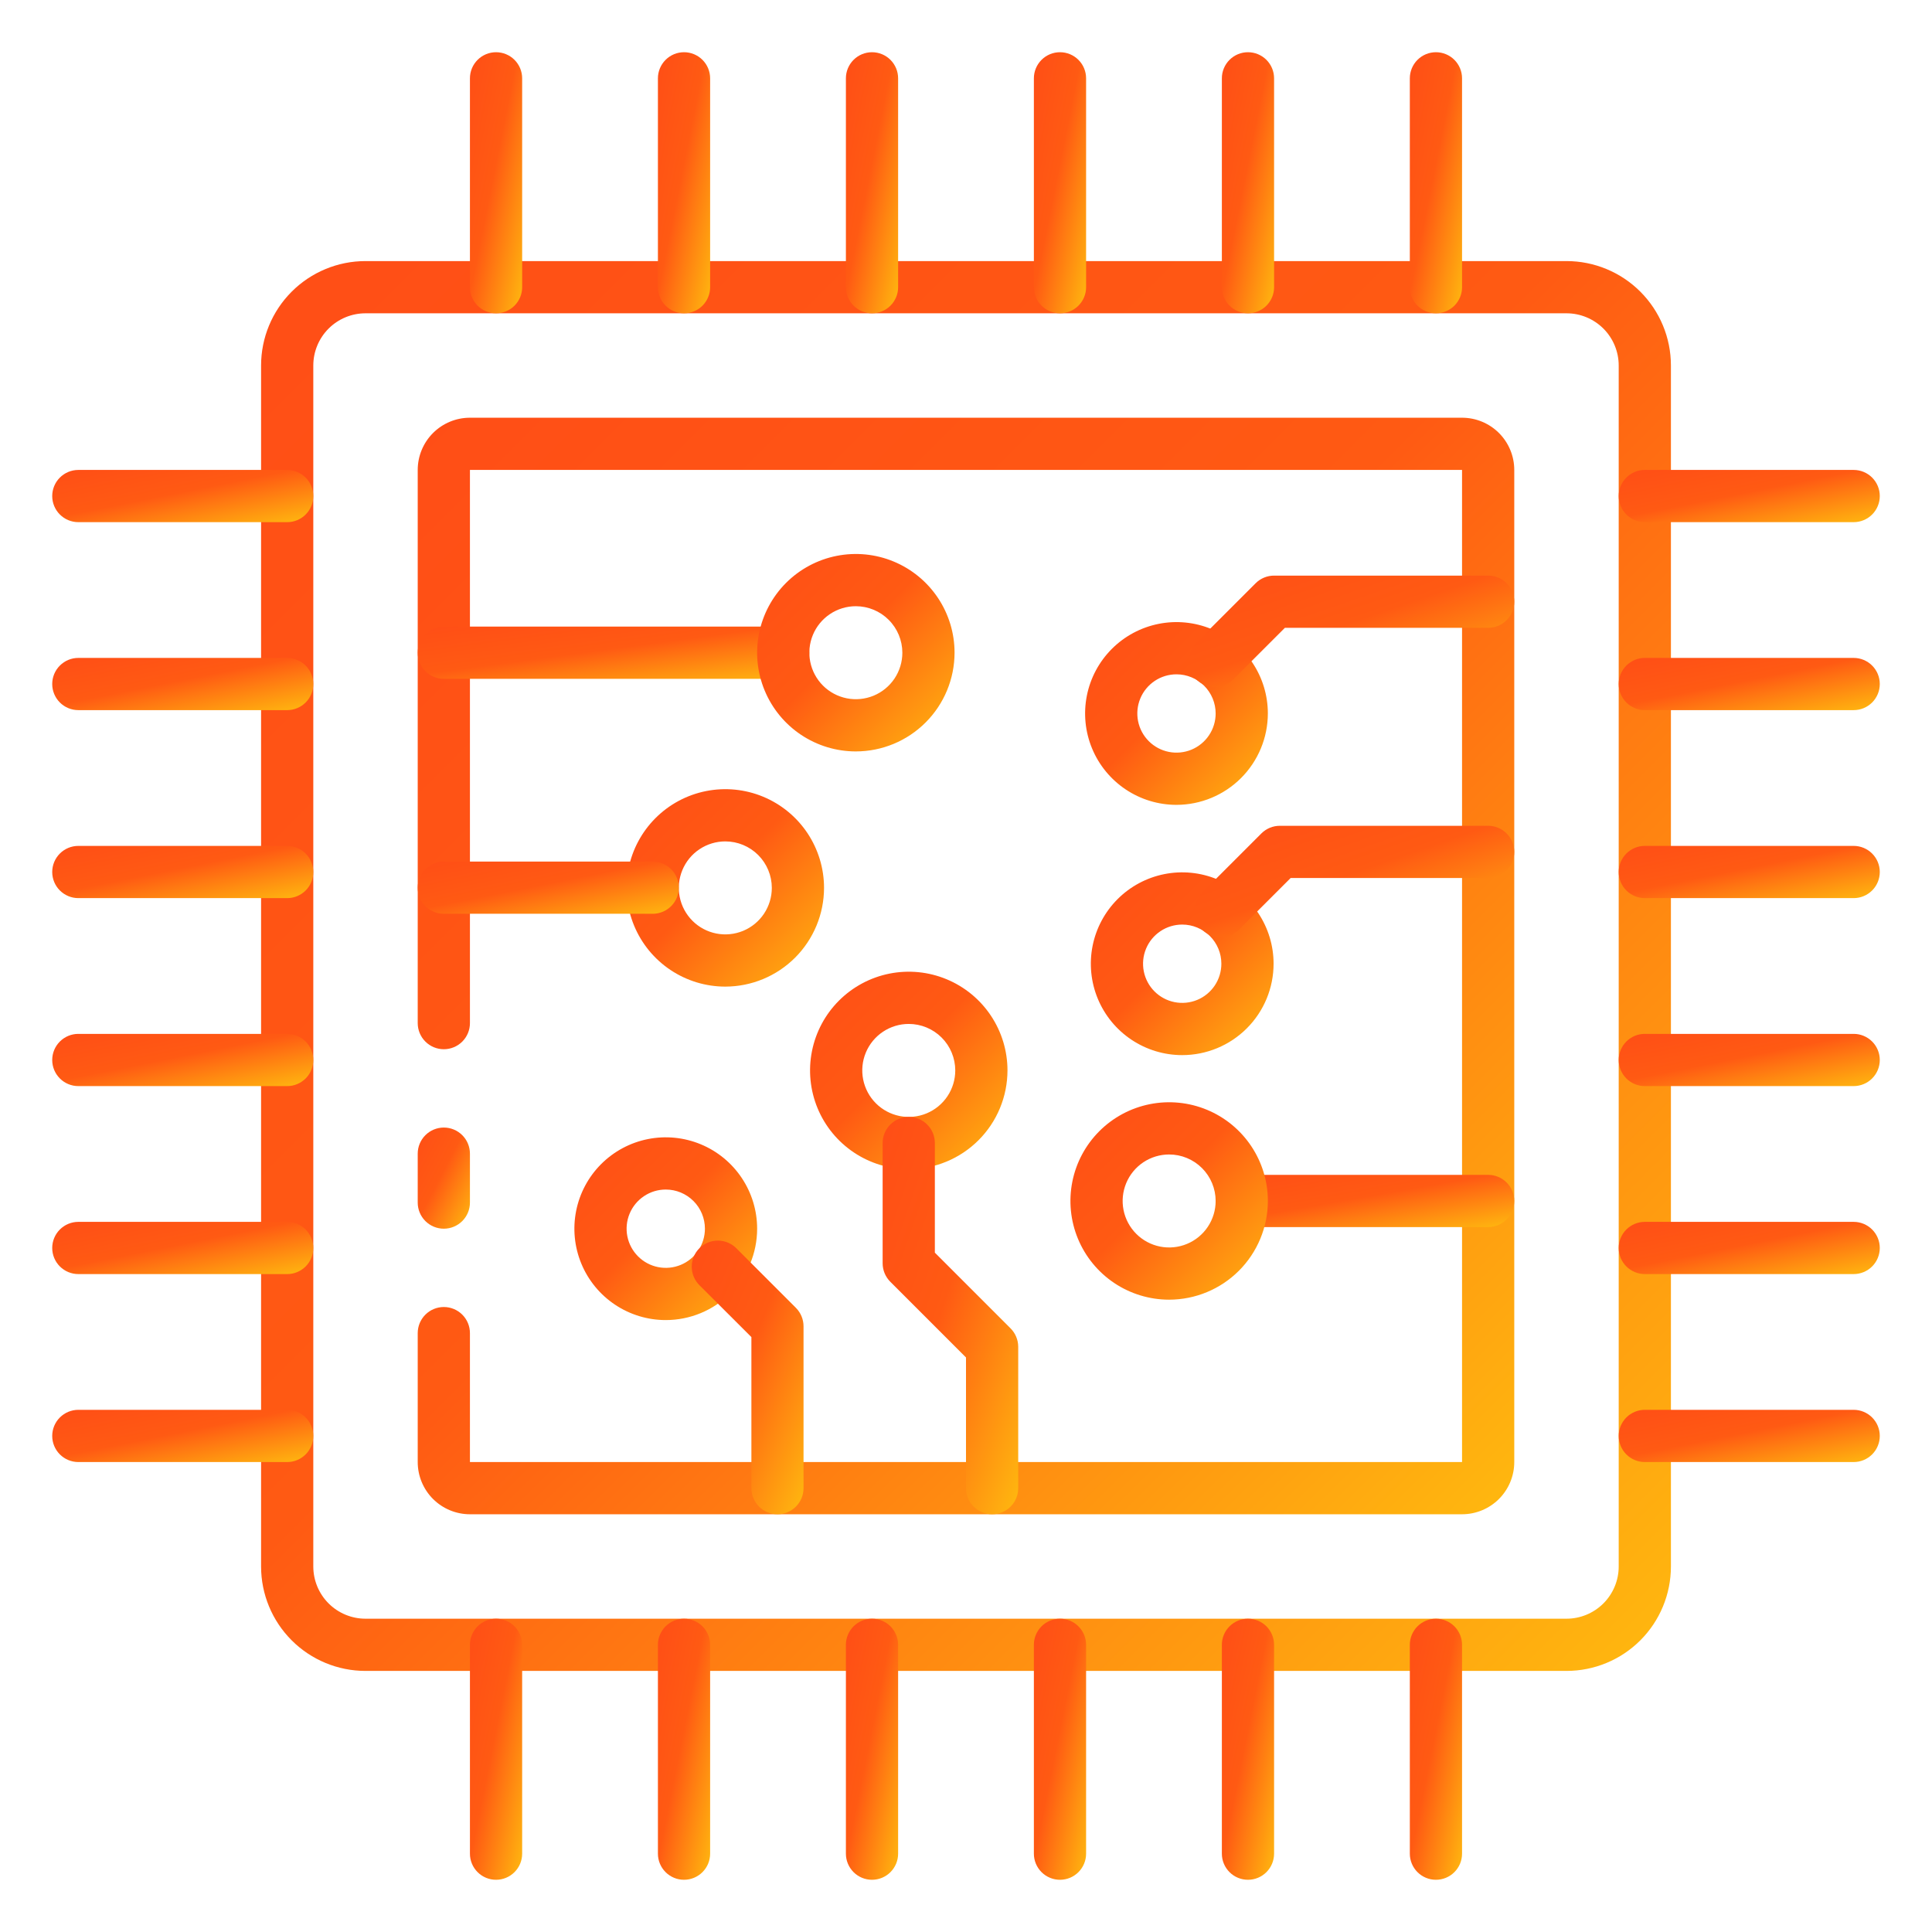 <svg width="142" height="142" viewBox="0 0 142 142" fill="none" xmlns="http://www.w3.org/2000/svg">
<path d="M115.135 122.811H26.865C24.829 122.811 22.877 122.002 21.438 120.563C19.998 119.123 19.189 117.171 19.189 115.135V26.865C19.189 24.829 19.998 22.877 21.438 21.438C22.877 19.998 24.829 19.189 26.865 19.189H115.135C117.171 19.189 119.123 19.998 120.563 21.438C122.002 22.877 122.811 24.829 122.811 26.865V115.135C122.811 117.171 122.002 119.123 120.563 120.563C119.123 122.002 117.171 122.811 115.135 122.811ZM26.865 23.027C25.847 23.027 24.871 23.432 24.151 24.151C23.432 24.871 23.027 25.847 23.027 26.865V115.135C23.027 116.153 23.432 117.129 24.151 117.849C24.871 118.569 25.847 118.973 26.865 118.973H115.135C116.153 118.973 117.129 118.569 117.849 117.849C118.569 117.129 118.973 116.153 118.973 115.135V26.865C118.973 25.847 118.569 24.871 117.849 24.151C117.129 23.432 116.153 23.027 115.135 23.027H26.865Z" fill="url(#paint0_linear)"/>
<path d="M32.621 90.308C32.112 90.308 31.624 90.106 31.264 89.746C30.904 89.386 30.702 88.898 30.702 88.389V84.793C30.702 84.284 30.904 83.796 31.264 83.436C31.624 83.076 32.112 82.874 32.621 82.874C33.13 82.874 33.618 83.076 33.978 83.436C34.338 83.796 34.54 84.284 34.54 84.793V88.389C34.54 88.898 34.338 89.386 33.978 89.746C33.618 90.106 33.13 90.308 32.621 90.308Z" fill="url(#paint1_linear)"/>
<path d="M107.459 111.297H34.54C33.522 111.297 32.546 110.892 31.826 110.173C31.107 109.453 30.702 108.477 30.702 107.459V97.983C30.702 97.474 30.904 96.986 31.264 96.626C31.624 96.266 32.112 96.064 32.621 96.064C33.13 96.064 33.618 96.266 33.978 96.626C34.338 96.986 34.54 97.474 34.54 97.983V107.459H107.459V34.54H34.54V75.198C34.54 75.707 34.338 76.195 33.978 76.555C33.618 76.915 33.13 77.117 32.621 77.117C32.112 77.117 31.624 76.915 31.264 76.555C30.904 76.195 30.702 75.707 30.702 75.198V34.54C30.702 33.522 31.107 32.546 31.826 31.826C32.546 31.107 33.522 30.702 34.54 30.702H107.459C108.477 30.702 109.453 31.107 110.173 31.826C110.892 32.546 111.297 33.522 111.297 34.54V107.459C111.297 108.477 110.892 109.453 110.173 110.173C109.453 110.892 108.477 111.297 107.459 111.297Z" fill="url(#paint2_linear)"/>
<path d="M105.54 23.027C105.031 23.027 104.543 22.825 104.183 22.465C103.823 22.105 103.621 21.617 103.621 21.108V5.757C103.621 5.248 103.823 4.76 104.183 4.4C104.543 4.04 105.031 3.838 105.54 3.838C106.049 3.838 106.537 4.04 106.897 4.4C107.257 4.76 107.459 5.248 107.459 5.757V21.108C107.459 21.617 107.257 22.105 106.897 22.465C106.537 22.825 106.049 23.027 105.54 23.027Z" fill="url(#paint3_linear)"/>
<path d="M91.725 23.027C91.216 23.027 90.728 22.825 90.368 22.465C90.008 22.105 89.806 21.617 89.806 21.108V5.757C89.806 5.248 90.008 4.76 90.368 4.4C90.728 4.04 91.216 3.838 91.725 3.838C92.234 3.838 92.722 4.04 93.082 4.4C93.441 4.76 93.644 5.248 93.644 5.757V21.108C93.644 21.617 93.441 22.105 93.082 22.465C92.722 22.825 92.234 23.027 91.725 23.027Z" fill="url(#paint4_linear)"/>
<path d="M77.908 23.027C77.399 23.027 76.911 22.825 76.551 22.465C76.191 22.105 75.989 21.617 75.989 21.108V5.757C75.989 5.248 76.191 4.76 76.551 4.4C76.911 4.04 77.399 3.838 77.908 3.838C78.417 3.838 78.905 4.04 79.265 4.4C79.625 4.76 79.827 5.248 79.827 5.757V21.108C79.827 21.617 79.625 22.105 79.265 22.465C78.905 22.825 78.417 23.027 77.908 23.027Z" fill="url(#paint5_linear)"/>
<path d="M64.092 23.027C63.583 23.027 63.095 22.825 62.735 22.465C62.375 22.105 62.173 21.617 62.173 21.108V5.757C62.173 5.248 62.375 4.76 62.735 4.4C63.095 4.04 63.583 3.838 64.092 3.838C64.601 3.838 65.089 4.04 65.449 4.4C65.808 4.76 66.011 5.248 66.011 5.757V21.108C66.011 21.617 65.808 22.105 65.449 22.465C65.089 22.825 64.601 23.027 64.092 23.027Z" fill="url(#paint6_linear)"/>
<path d="M50.275 23.027C49.766 23.027 49.278 22.825 48.919 22.465C48.559 22.105 48.356 21.617 48.356 21.108V5.757C48.356 5.248 48.559 4.76 48.919 4.4C49.278 4.04 49.766 3.838 50.275 3.838C50.784 3.838 51.272 4.04 51.632 4.4C51.992 4.76 52.194 5.248 52.194 5.757V21.108C52.194 21.617 51.992 22.105 51.632 22.465C51.272 22.825 50.784 23.027 50.275 23.027Z" fill="url(#paint7_linear)"/>
<path d="M36.459 23.027C35.95 23.027 35.462 22.825 35.102 22.465C34.742 22.105 34.54 21.617 34.54 21.108V5.757C34.54 5.248 34.742 4.76 35.102 4.4C35.462 4.04 35.95 3.838 36.459 3.838C36.968 3.838 37.456 4.04 37.816 4.4C38.176 4.76 38.378 5.248 38.378 5.757V21.108C38.378 21.617 38.176 22.105 37.816 22.465C37.456 22.825 36.968 23.027 36.459 23.027Z" fill="url(#paint8_linear)"/>
<path d="M105.54 138.162C105.031 138.162 104.543 137.96 104.183 137.6C103.823 137.24 103.621 136.752 103.621 136.243V120.892C103.621 120.383 103.823 119.895 104.183 119.535C104.543 119.175 105.031 118.973 105.54 118.973C106.049 118.973 106.537 119.175 106.897 119.535C107.257 119.895 107.459 120.383 107.459 120.892V136.243C107.459 136.752 107.257 137.24 106.897 137.6C106.537 137.96 106.049 138.162 105.54 138.162Z" fill="url(#paint9_linear)"/>
<path d="M91.725 138.162C91.216 138.162 90.728 137.96 90.368 137.6C90.008 137.24 89.806 136.752 89.806 136.243V120.892C89.806 120.383 90.008 119.895 90.368 119.535C90.728 119.175 91.216 118.973 91.725 118.973C92.234 118.973 92.722 119.175 93.082 119.535C93.441 119.895 93.644 120.383 93.644 120.892V136.243C93.644 136.752 93.441 137.24 93.082 137.6C92.722 137.96 92.234 138.162 91.725 138.162Z" fill="url(#paint10_linear)"/>
<path d="M77.908 138.162C77.399 138.162 76.911 137.96 76.551 137.6C76.191 137.24 75.989 136.752 75.989 136.243V120.892C75.989 120.383 76.191 119.895 76.551 119.535C76.911 119.175 77.399 118.973 77.908 118.973C78.417 118.973 78.905 119.175 79.265 119.535C79.625 119.895 79.827 120.383 79.827 120.892V136.243C79.827 136.752 79.625 137.24 79.265 137.6C78.905 137.96 78.417 138.162 77.908 138.162Z" fill="url(#paint11_linear)"/>
<path d="M64.092 138.162C63.583 138.162 63.095 137.96 62.735 137.6C62.375 137.24 62.173 136.752 62.173 136.243V120.892C62.173 120.383 62.375 119.895 62.735 119.535C63.095 119.175 63.583 118.973 64.092 118.973C64.601 118.973 65.089 119.175 65.449 119.535C65.808 119.895 66.011 120.383 66.011 120.892V136.243C66.011 136.752 65.808 137.24 65.449 137.6C65.089 137.96 64.601 138.162 64.092 138.162Z" fill="url(#paint12_linear)"/>
<path d="M50.275 138.162C49.766 138.162 49.278 137.96 48.919 137.6C48.559 137.24 48.356 136.752 48.356 136.243V120.892C48.356 120.383 48.559 119.895 48.919 119.535C49.278 119.175 49.766 118.973 50.275 118.973C50.784 118.973 51.272 119.175 51.632 119.535C51.992 119.895 52.194 120.383 52.194 120.892V136.243C52.194 136.752 51.992 137.24 51.632 137.6C51.272 137.96 50.784 138.162 50.275 138.162Z" fill="url(#paint13_linear)"/>
<path d="M36.459 138.162C35.95 138.162 35.462 137.96 35.102 137.6C34.742 137.24 34.54 136.752 34.54 136.243V120.892C34.54 120.383 34.742 119.895 35.102 119.535C35.462 119.175 35.95 118.973 36.459 118.973C36.968 118.973 37.456 119.175 37.816 119.535C38.176 119.895 38.378 120.383 38.378 120.892V136.243C38.378 136.752 38.176 137.24 37.816 137.6C37.456 137.96 36.968 138.162 36.459 138.162Z" fill="url(#paint14_linear)"/>
<path d="M136.243 107.459H120.892C120.383 107.459 119.895 107.257 119.535 106.897C119.175 106.537 118.973 106.049 118.973 105.54C118.973 105.031 119.175 104.543 119.535 104.183C119.895 103.823 120.383 103.621 120.892 103.621H136.243C136.752 103.621 137.24 103.823 137.6 104.183C137.96 104.543 138.162 105.031 138.162 105.54C138.162 106.049 137.96 106.537 137.6 106.897C137.24 107.257 136.752 107.459 136.243 107.459Z" fill="url(#paint15_linear)"/>
<path d="M136.243 93.644H120.892C120.383 93.644 119.895 93.441 119.535 93.082C119.175 92.722 118.973 92.234 118.973 91.725C118.973 91.216 119.175 90.728 119.535 90.368C119.895 90.008 120.383 89.806 120.892 89.806H136.243C136.752 89.806 137.24 90.008 137.6 90.368C137.96 90.728 138.162 91.216 138.162 91.725C138.162 92.234 137.96 92.722 137.6 93.082C137.24 93.441 136.752 93.644 136.243 93.644Z" fill="url(#paint16_linear)"/>
<path d="M136.243 79.827H120.892C120.383 79.827 119.895 79.625 119.535 79.265C119.175 78.905 118.973 78.417 118.973 77.908C118.973 77.399 119.175 76.911 119.535 76.551C119.895 76.191 120.383 75.989 120.892 75.989H136.243C136.752 75.989 137.24 76.191 137.6 76.551C137.96 76.911 138.162 77.399 138.162 77.908C138.162 78.417 137.96 78.905 137.6 79.265C137.24 79.625 136.752 79.827 136.243 79.827Z" fill="url(#paint17_linear)"/>
<path d="M136.243 66.011H120.892C120.383 66.011 119.895 65.808 119.535 65.449C119.175 65.089 118.973 64.601 118.973 64.092C118.973 63.583 119.175 63.095 119.535 62.735C119.895 62.375 120.383 62.173 120.892 62.173H136.243C136.752 62.173 137.24 62.375 137.6 62.735C137.96 63.095 138.162 63.583 138.162 64.092C138.162 64.601 137.96 65.089 137.6 65.449C137.24 65.808 136.752 66.011 136.243 66.011Z" fill="url(#paint18_linear)"/>
<path d="M136.243 52.194H120.892C120.383 52.194 119.895 51.992 119.535 51.632C119.175 51.272 118.973 50.784 118.973 50.275C118.973 49.766 119.175 49.278 119.535 48.919C119.895 48.559 120.383 48.356 120.892 48.356H136.243C136.752 48.356 137.24 48.559 137.6 48.919C137.96 49.278 138.162 49.766 138.162 50.275C138.162 50.784 137.96 51.272 137.6 51.632C137.24 51.992 136.752 52.194 136.243 52.194Z" fill="url(#paint19_linear)"/>
<path d="M136.243 38.378H120.892C120.383 38.378 119.895 38.176 119.535 37.816C119.175 37.456 118.973 36.968 118.973 36.459C118.973 35.95 119.175 35.462 119.535 35.102C119.895 34.742 120.383 34.54 120.892 34.54H136.243C136.752 34.54 137.24 34.742 137.6 35.102C137.96 35.462 138.162 35.95 138.162 36.459C138.162 36.968 137.96 37.456 137.6 37.816C137.24 38.176 136.752 38.378 136.243 38.378Z" fill="url(#paint20_linear)"/>
<path d="M21.108 107.459H5.757C5.248 107.459 4.76 107.257 4.4 106.897C4.04 106.537 3.838 106.049 3.838 105.54C3.838 105.031 4.04 104.543 4.4 104.183C4.76 103.823 5.248 103.621 5.757 103.621H21.108C21.617 103.621 22.105 103.823 22.465 104.183C22.825 104.543 23.027 105.031 23.027 105.54C23.027 106.049 22.825 106.537 22.465 106.897C22.105 107.257 21.617 107.459 21.108 107.459Z" fill="url(#paint21_linear)"/>
<path d="M21.108 93.644H5.757C5.248 93.644 4.76 93.441 4.4 93.082C4.04 92.722 3.838 92.234 3.838 91.725C3.838 91.216 4.04 90.728 4.4 90.368C4.76 90.008 5.248 89.806 5.757 89.806H21.108C21.617 89.806 22.105 90.008 22.465 90.368C22.825 90.728 23.027 91.216 23.027 91.725C23.027 92.234 22.825 92.722 22.465 93.082C22.105 93.441 21.617 93.644 21.108 93.644Z" fill="url(#paint22_linear)"/>
<path d="M21.108 79.827H5.757C5.248 79.827 4.76 79.625 4.4 79.265C4.04 78.905 3.838 78.417 3.838 77.908C3.838 77.399 4.04 76.911 4.4 76.551C4.76 76.191 5.248 75.989 5.757 75.989H21.108C21.617 75.989 22.105 76.191 22.465 76.551C22.825 76.911 23.027 77.399 23.027 77.908C23.027 78.417 22.825 78.905 22.465 79.265C22.105 79.625 21.617 79.827 21.108 79.827Z" fill="url(#paint23_linear)"/>
<path d="M21.108 66.011H5.757C5.248 66.011 4.76 65.808 4.4 65.449C4.04 65.089 3.838 64.601 3.838 64.092C3.838 63.583 4.04 63.095 4.4 62.735C4.76 62.375 5.248 62.173 5.757 62.173H21.108C21.617 62.173 22.105 62.375 22.465 62.735C22.825 63.095 23.027 63.583 23.027 64.092C23.027 64.601 22.825 65.089 22.465 65.449C22.105 65.808 21.617 66.011 21.108 66.011Z" fill="url(#paint24_linear)"/>
<path d="M21.108 52.194H5.757C5.248 52.194 4.76 51.992 4.4 51.632C4.04 51.272 3.838 50.784 3.838 50.275C3.838 49.766 4.04 49.278 4.4 48.919C4.76 48.559 5.248 48.356 5.757 48.356H21.108C21.617 48.356 22.105 48.559 22.465 48.919C22.825 49.278 23.027 49.766 23.027 50.275C23.027 50.784 22.825 51.272 22.465 51.632C22.105 51.992 21.617 52.194 21.108 52.194Z" fill="url(#paint25_linear)"/>
<path d="M21.108 38.378H5.757C5.248 38.378 4.76 38.176 4.4 37.816C4.04 37.456 3.838 36.968 3.838 36.459C3.838 35.95 4.04 35.462 4.4 35.102C4.76 34.742 5.248 34.54 5.757 34.54H21.108C21.617 34.54 22.105 34.742 22.465 35.102C22.825 35.462 23.027 35.95 23.027 36.459C23.027 36.968 22.825 37.456 22.465 37.816C22.105 38.176 21.617 38.378 21.108 38.378Z" fill="url(#paint26_linear)"/>
<path d="M57.567 49.892H32.621C32.112 49.892 31.624 49.69 31.264 49.331C30.904 48.971 30.702 48.483 30.702 47.974C30.702 47.465 30.904 46.977 31.264 46.617C31.624 46.257 32.112 46.055 32.621 46.055H57.567C58.076 46.055 58.564 46.257 58.924 46.617C59.284 46.977 59.486 47.465 59.486 47.974C59.486 48.483 59.284 48.971 58.924 49.331C58.564 49.69 58.076 49.892 57.567 49.892Z" fill="url(#paint27_linear)"/>
<path d="M62.904 55.229C61.469 55.229 60.066 54.803 58.873 54.006C57.68 53.209 56.75 52.075 56.201 50.75C55.652 49.424 55.508 47.965 55.788 46.558C56.068 45.15 56.759 43.858 57.773 42.843C58.788 41.828 60.081 41.137 61.488 40.857C62.896 40.577 64.355 40.721 65.68 41.27C67.006 41.819 68.139 42.749 68.936 43.942C69.734 45.136 70.159 46.538 70.159 47.973C70.157 49.897 69.392 51.741 68.032 53.101C66.672 54.462 64.828 55.227 62.904 55.229ZM62.904 44.556C62.228 44.556 61.567 44.756 61.005 45.132C60.443 45.507 60.005 46.041 59.746 46.665C59.488 47.29 59.42 47.977 59.552 48.64C59.684 49.303 60.009 49.912 60.487 50.39C60.965 50.868 61.574 51.193 62.237 51.325C62.9 51.457 63.587 51.389 64.212 51.131C64.836 50.872 65.37 50.434 65.746 49.872C66.121 49.31 66.322 48.649 66.322 47.973C66.32 47.067 65.96 46.198 65.319 45.558C64.679 44.917 63.81 44.557 62.904 44.556Z" fill="url(#paint28_linear)"/>
<path d="M109.378 90.189H91.264C90.755 90.189 90.267 89.987 89.907 89.627C89.547 89.267 89.345 88.779 89.345 88.27C89.345 87.762 89.547 87.273 89.907 86.914C90.267 86.554 90.755 86.352 91.264 86.352H109.378C109.887 86.352 110.375 86.554 110.735 86.914C111.095 87.273 111.297 87.762 111.297 88.27C111.297 88.779 111.095 89.267 110.735 89.627C110.375 89.987 109.887 90.189 109.378 90.189Z" fill="url(#paint29_linear)"/>
<path d="M85.931 95.525C84.496 95.525 83.094 95.1 81.9 94.303C80.707 93.505 79.777 92.372 79.228 91.047C78.679 89.721 78.535 88.262 78.815 86.855C79.095 85.447 79.786 84.154 80.801 83.14C81.816 82.125 83.108 81.434 84.516 81.154C85.923 80.874 87.382 81.018 88.708 81.567C90.034 82.116 91.167 83.046 91.964 84.239C92.761 85.432 93.187 86.835 93.187 88.27C93.185 90.194 92.419 92.038 91.059 93.398C89.699 94.758 87.855 95.523 85.931 95.525ZM85.931 84.853C85.255 84.853 84.594 85.053 84.032 85.428C83.471 85.804 83.032 86.338 82.774 86.962C82.515 87.587 82.447 88.274 82.579 88.937C82.711 89.6 83.037 90.209 83.515 90.687C83.993 91.165 84.602 91.49 85.264 91.622C85.927 91.754 86.615 91.686 87.239 91.427C87.864 91.169 88.397 90.731 88.773 90.169C89.148 89.607 89.349 88.946 89.349 88.27C89.348 87.364 88.987 86.495 88.347 85.855C87.706 85.214 86.837 84.853 85.931 84.853Z" fill="url(#paint30_linear)"/>
<path d="M53.31 72.515C51.875 72.515 50.472 72.089 49.279 71.292C48.086 70.495 47.156 69.362 46.607 68.036C46.058 66.71 45.914 65.251 46.194 63.844C46.474 62.437 47.165 61.144 48.18 60.129C49.194 59.114 50.487 58.423 51.895 58.143C53.302 57.863 54.761 58.007 56.087 58.556C57.412 59.105 58.546 60.035 59.343 61.228C60.14 62.422 60.566 63.824 60.566 65.259C60.563 67.183 59.798 69.027 58.438 70.388C57.078 71.748 55.234 72.513 53.31 72.515ZM53.31 61.842C52.634 61.842 51.973 62.042 51.411 62.418C50.849 62.793 50.411 63.327 50.153 63.952C49.894 64.576 49.826 65.263 49.958 65.926C50.09 66.589 50.416 67.198 50.894 67.676C51.371 68.154 51.98 68.479 52.643 68.611C53.306 68.743 53.993 68.675 54.618 68.417C55.242 68.158 55.776 67.72 56.152 67.158C56.527 66.596 56.728 65.935 56.728 65.259C56.727 64.353 56.367 63.484 55.726 62.843C55.085 62.203 54.216 61.842 53.31 61.842Z" fill="url(#paint31_linear)"/>
<path d="M47.972 67.162H32.621C32.112 67.162 31.624 66.96 31.264 66.6C30.904 66.24 30.702 65.752 30.702 65.243C30.702 64.734 30.904 64.246 31.264 63.886C31.624 63.526 32.112 63.324 32.621 63.324H47.972C48.481 63.324 48.969 63.526 49.329 63.886C49.689 64.246 49.891 64.734 49.891 65.243C49.891 65.752 49.689 66.24 49.329 66.6C48.969 66.96 48.481 67.162 47.972 67.162Z" fill="url(#paint32_linear)"/>
<path d="M48.933 97.024C47.605 97.024 46.306 96.63 45.202 95.892C44.097 95.154 43.236 94.105 42.728 92.878C42.22 91.651 42.087 90.301 42.346 88.998C42.605 87.695 43.245 86.498 44.184 85.559C45.123 84.62 46.32 83.98 47.623 83.721C48.926 83.462 50.276 83.595 51.503 84.103C52.73 84.611 53.779 85.472 54.517 86.577C55.255 87.681 55.649 88.98 55.649 90.308C55.649 92.089 54.942 93.797 53.682 95.057C52.423 96.317 50.714 97.024 48.933 97.024ZM48.933 87.43C48.364 87.43 47.807 87.598 47.334 87.915C46.861 88.231 46.492 88.68 46.274 89.207C46.056 89.733 45.999 90.311 46.11 90.87C46.221 91.428 46.495 91.941 46.898 92.343C47.3 92.746 47.813 93.02 48.371 93.131C48.93 93.242 49.509 93.185 50.035 92.967C50.56 92.749 51.01 92.38 51.326 91.907C51.643 91.434 51.811 90.877 51.811 90.308C51.811 89.545 51.508 88.812 50.968 88.273C50.428 87.733 49.696 87.43 48.933 87.43Z" fill="url(#paint33_linear)"/>
<path d="M57.146 111.297C56.637 111.297 56.149 111.095 55.789 110.735C55.429 110.375 55.227 109.887 55.227 109.378V98.275L51.428 94.482C51.244 94.305 51.098 94.093 50.998 93.859C50.897 93.625 50.844 93.373 50.842 93.118C50.84 92.863 50.888 92.611 50.985 92.375C51.081 92.139 51.224 91.925 51.404 91.745C51.584 91.564 51.798 91.422 52.034 91.326C52.27 91.229 52.523 91.18 52.777 91.183C53.032 91.185 53.284 91.238 53.518 91.338C53.752 91.439 53.964 91.585 54.141 91.768L58.497 96.124C58.857 96.484 59.059 96.972 59.059 97.481V109.378C59.059 109.886 58.858 110.374 58.499 110.733C58.141 111.093 57.654 111.296 57.146 111.297Z" fill="url(#paint34_linear)"/>
<path d="M86.47 59.156C85.142 59.156 83.843 58.762 82.739 58.024C81.634 57.286 80.773 56.237 80.265 55.01C79.757 53.783 79.624 52.432 79.883 51.13C80.142 49.827 80.782 48.63 81.721 47.691C82.66 46.752 83.857 46.112 85.16 45.853C86.463 45.593 87.813 45.727 89.04 46.235C90.267 46.743 91.317 47.604 92.054 48.709C92.792 49.813 93.186 51.111 93.186 52.44C93.184 54.22 92.475 55.927 91.216 57.186C89.957 58.445 88.251 59.154 86.47 59.156ZM86.47 49.562C85.901 49.562 85.344 49.73 84.871 50.047C84.398 50.363 84.029 50.812 83.811 51.338C83.593 51.864 83.536 52.443 83.647 53.001C83.758 53.56 84.032 54.073 84.435 54.475C84.837 54.878 85.35 55.152 85.909 55.263C86.467 55.374 87.046 55.317 87.572 55.099C88.098 54.881 88.547 54.512 88.863 54.039C89.18 53.566 89.349 53.009 89.349 52.44C89.349 51.676 89.045 50.944 88.505 50.404C87.966 49.865 87.234 49.562 86.47 49.562Z" fill="url(#paint35_linear)"/>
<path d="M89.288 50.5C88.908 50.5 88.537 50.388 88.222 50.177C87.906 49.966 87.66 49.666 87.515 49.316C87.37 48.965 87.332 48.579 87.406 48.207C87.48 47.835 87.663 47.493 87.931 47.225L92.287 42.869C92.647 42.509 93.135 42.307 93.644 42.307H109.379C109.888 42.307 110.376 42.509 110.736 42.869C111.095 43.228 111.298 43.717 111.298 44.226C111.298 44.734 111.095 45.223 110.736 45.582C110.376 45.942 109.888 46.145 109.379 46.145H94.438L90.644 49.938C90.467 50.117 90.255 50.259 90.022 50.355C89.79 50.452 89.54 50.501 89.288 50.5Z" fill="url(#paint36_linear)"/>
<path d="M86.891 77.55C85.563 77.55 84.264 77.156 83.16 76.418C82.055 75.68 81.194 74.631 80.686 73.404C80.178 72.176 80.045 70.826 80.304 69.523C80.563 68.22 81.203 67.024 82.142 66.084C83.081 65.145 84.278 64.505 85.581 64.246C86.884 63.987 88.234 64.12 89.461 64.628C90.688 65.137 91.737 65.998 92.475 67.102C93.213 68.207 93.607 69.505 93.607 70.833C93.607 72.615 92.9 74.323 91.64 75.582C90.381 76.842 88.672 77.55 86.891 77.55ZM86.891 67.955C86.322 67.955 85.765 68.124 85.292 68.44C84.819 68.756 84.45 69.206 84.232 69.732C84.014 70.258 83.957 70.837 84.068 71.395C84.179 71.953 84.453 72.466 84.856 72.869C85.258 73.271 85.771 73.545 86.329 73.656C86.888 73.767 87.467 73.71 87.993 73.493C88.519 73.275 88.968 72.906 89.284 72.433C89.601 71.959 89.769 71.403 89.769 70.833C89.769 70.07 89.466 69.338 88.926 68.798C88.386 68.258 87.654 67.955 86.891 67.955Z" fill="url(#paint37_linear)"/>
<path d="M89.71 68.889C89.33 68.889 88.959 68.776 88.644 68.566C88.328 68.355 88.082 68.055 87.937 67.704C87.792 67.354 87.754 66.968 87.828 66.596C87.902 66.224 88.085 65.882 88.353 65.614L92.709 61.258C93.069 60.898 93.557 60.695 94.066 60.695H109.378C109.887 60.695 110.375 60.898 110.735 61.257C111.095 61.617 111.297 62.105 111.297 62.614C111.297 63.123 111.095 63.611 110.735 63.971C110.375 64.331 109.887 64.533 109.378 64.533H94.86L91.066 68.327C90.706 68.687 90.218 68.889 89.71 68.889Z" fill="url(#paint38_linear)"/>
<path d="M66.793 85.931C65.359 85.931 63.956 85.505 62.763 84.708C61.569 83.911 60.639 82.778 60.09 81.452C59.541 80.126 59.398 78.667 59.678 77.26C59.958 75.853 60.648 74.56 61.663 73.545C62.678 72.53 63.971 71.839 65.378 71.559C66.785 71.279 68.244 71.423 69.57 71.972C70.896 72.521 72.029 73.451 72.826 74.644C73.623 75.838 74.049 77.24 74.049 78.675C74.047 80.599 73.282 82.443 71.922 83.803C70.561 85.164 68.717 85.929 66.793 85.931ZM66.793 75.258C66.118 75.258 65.457 75.458 64.895 75.834C64.333 76.209 63.895 76.743 63.636 77.368C63.377 77.992 63.31 78.679 63.442 79.342C63.574 80.005 63.899 80.614 64.377 81.092C64.855 81.57 65.464 81.895 66.127 82.027C66.79 82.159 67.477 82.091 68.101 81.833C68.726 81.574 69.26 81.136 69.635 80.574C70.011 80.012 70.211 79.351 70.211 78.675C70.21 77.769 69.85 76.901 69.209 76.26C68.568 75.619 67.7 75.259 66.793 75.258Z" fill="url(#paint39_linear)"/>
<path d="M72.919 111.297C72.41 111.297 71.922 111.095 71.562 110.735C71.202 110.375 71 109.887 71 109.378V99.772L65.435 94.207C65.075 93.847 64.873 93.359 64.873 92.85V84.01C64.873 83.501 65.075 83.013 65.435 82.653C65.795 82.293 66.283 82.091 66.792 82.091C67.301 82.091 67.789 82.293 68.149 82.653C68.509 83.013 68.711 83.501 68.711 84.01V92.069L74.276 97.634C74.632 97.991 74.834 98.473 74.838 98.977V109.378C74.838 109.887 74.636 110.375 74.276 110.735C73.916 111.095 73.428 111.297 72.919 111.297Z" fill="url(#paint40_linear)"/>
<defs>
<linearGradient id="paint0_linear" x1="19.189" y1="19.189" x2="122.811" y2="122.811" gradientUnits="userSpaceOnUse">
<stop stop-color="#FF4E16"/>
<stop offset="0.458" stop-color="#FF5A13"/>
<stop offset="1" stop-color="#FFB90F"/>
</linearGradient>
<linearGradient id="paint1_linear" x1="30.702" y1="82.874" x2="36.763" y2="86.003" gradientUnits="userSpaceOnUse">
<stop stop-color="#FF4E16"/>
<stop offset="0.458" stop-color="#FF5A13"/>
<stop offset="1" stop-color="#FFB90F"/>
</linearGradient>
<linearGradient id="paint2_linear" x1="30.702" y1="30.702" x2="111.297" y2="111.297" gradientUnits="userSpaceOnUse">
<stop stop-color="#FF4E16"/>
<stop offset="0.458" stop-color="#FF5A13"/>
<stop offset="1" stop-color="#FFB90F"/>
</linearGradient>
<linearGradient id="paint3_linear" x1="103.621" y1="3.838" x2="111.002" y2="5.314" gradientUnits="userSpaceOnUse">
<stop stop-color="#FF4E16"/>
<stop offset="0.458" stop-color="#FF5A13"/>
<stop offset="1" stop-color="#FFB90F"/>
</linearGradient>
<linearGradient id="paint4_linear" x1="89.806" y1="3.838" x2="97.186" y2="5.314" gradientUnits="userSpaceOnUse">
<stop stop-color="#FF4E16"/>
<stop offset="0.458" stop-color="#FF5A13"/>
<stop offset="1" stop-color="#FFB90F"/>
</linearGradient>
<linearGradient id="paint5_linear" x1="75.989" y1="3.838" x2="83.37" y2="5.314" gradientUnits="userSpaceOnUse">
<stop stop-color="#FF4E16"/>
<stop offset="0.458" stop-color="#FF5A13"/>
<stop offset="1" stop-color="#FFB90F"/>
</linearGradient>
<linearGradient id="paint6_linear" x1="62.173" y1="3.838" x2="69.553" y2="5.314" gradientUnits="userSpaceOnUse">
<stop stop-color="#FF4E16"/>
<stop offset="0.458" stop-color="#FF5A13"/>
<stop offset="1" stop-color="#FFB90F"/>
</linearGradient>
<linearGradient id="paint7_linear" x1="48.356" y1="3.838" x2="55.737" y2="5.314" gradientUnits="userSpaceOnUse">
<stop stop-color="#FF4E16"/>
<stop offset="0.458" stop-color="#FF5A13"/>
<stop offset="1" stop-color="#FFB90F"/>
</linearGradient>
<linearGradient id="paint8_linear" x1="34.54" y1="3.838" x2="41.92" y2="5.314" gradientUnits="userSpaceOnUse">
<stop stop-color="#FF4E16"/>
<stop offset="0.458" stop-color="#FF5A13"/>
<stop offset="1" stop-color="#FFB90F"/>
</linearGradient>
<linearGradient id="paint9_linear" x1="103.621" y1="118.973" x2="111.002" y2="120.449" gradientUnits="userSpaceOnUse">
<stop stop-color="#FF4E16"/>
<stop offset="0.458" stop-color="#FF5A13"/>
<stop offset="1" stop-color="#FFB90F"/>
</linearGradient>
<linearGradient id="paint10_linear" x1="89.806" y1="118.973" x2="97.186" y2="120.449" gradientUnits="userSpaceOnUse">
<stop stop-color="#FF4E16"/>
<stop offset="0.458" stop-color="#FF5A13"/>
<stop offset="1" stop-color="#FFB90F"/>
</linearGradient>
<linearGradient id="paint11_linear" x1="75.989" y1="118.973" x2="83.37" y2="120.449" gradientUnits="userSpaceOnUse">
<stop stop-color="#FF4E16"/>
<stop offset="0.458" stop-color="#FF5A13"/>
<stop offset="1" stop-color="#FFB90F"/>
</linearGradient>
<linearGradient id="paint12_linear" x1="62.173" y1="118.973" x2="69.553" y2="120.449" gradientUnits="userSpaceOnUse">
<stop stop-color="#FF4E16"/>
<stop offset="0.458" stop-color="#FF5A13"/>
<stop offset="1" stop-color="#FFB90F"/>
</linearGradient>
<linearGradient id="paint13_linear" x1="48.356" y1="118.973" x2="55.737" y2="120.449" gradientUnits="userSpaceOnUse">
<stop stop-color="#FF4E16"/>
<stop offset="0.458" stop-color="#FF5A13"/>
<stop offset="1" stop-color="#FFB90F"/>
</linearGradient>
<linearGradient id="paint14_linear" x1="34.54" y1="118.973" x2="41.92" y2="120.449" gradientUnits="userSpaceOnUse">
<stop stop-color="#FF4E16"/>
<stop offset="0.458" stop-color="#FF5A13"/>
<stop offset="1" stop-color="#FFB90F"/>
</linearGradient>
<linearGradient id="paint15_linear" x1="118.973" y1="103.621" x2="120.449" y2="111.002" gradientUnits="userSpaceOnUse">
<stop stop-color="#FF4E16"/>
<stop offset="0.458" stop-color="#FF5A13"/>
<stop offset="1" stop-color="#FFB90F"/>
</linearGradient>
<linearGradient id="paint16_linear" x1="118.973" y1="89.806" x2="120.449" y2="97.186" gradientUnits="userSpaceOnUse">
<stop stop-color="#FF4E16"/>
<stop offset="0.458" stop-color="#FF5A13"/>
<stop offset="1" stop-color="#FFB90F"/>
</linearGradient>
<linearGradient id="paint17_linear" x1="118.973" y1="75.989" x2="120.449" y2="83.37" gradientUnits="userSpaceOnUse">
<stop stop-color="#FF4E16"/>
<stop offset="0.458" stop-color="#FF5A13"/>
<stop offset="1" stop-color="#FFB90F"/>
</linearGradient>
<linearGradient id="paint18_linear" x1="118.973" y1="62.173" x2="120.449" y2="69.553" gradientUnits="userSpaceOnUse">
<stop stop-color="#FF4E16"/>
<stop offset="0.458" stop-color="#FF5A13"/>
<stop offset="1" stop-color="#FFB90F"/>
</linearGradient>
<linearGradient id="paint19_linear" x1="118.973" y1="48.356" x2="120.449" y2="55.737" gradientUnits="userSpaceOnUse">
<stop stop-color="#FF4E16"/>
<stop offset="0.458" stop-color="#FF5A13"/>
<stop offset="1" stop-color="#FFB90F"/>
</linearGradient>
<linearGradient id="paint20_linear" x1="118.973" y1="34.54" x2="120.449" y2="41.92" gradientUnits="userSpaceOnUse">
<stop stop-color="#FF4E16"/>
<stop offset="0.458" stop-color="#FF5A13"/>
<stop offset="1" stop-color="#FFB90F"/>
</linearGradient>
<linearGradient id="paint21_linear" x1="3.838" y1="103.621" x2="5.314" y2="111.002" gradientUnits="userSpaceOnUse">
<stop stop-color="#FF4E16"/>
<stop offset="0.458" stop-color="#FF5A13"/>
<stop offset="1" stop-color="#FFB90F"/>
</linearGradient>
<linearGradient id="paint22_linear" x1="3.838" y1="89.806" x2="5.314" y2="97.186" gradientUnits="userSpaceOnUse">
<stop stop-color="#FF4E16"/>
<stop offset="0.458" stop-color="#FF5A13"/>
<stop offset="1" stop-color="#FFB90F"/>
</linearGradient>
<linearGradient id="paint23_linear" x1="3.838" y1="75.989" x2="5.314" y2="83.37" gradientUnits="userSpaceOnUse">
<stop stop-color="#FF4E16"/>
<stop offset="0.458" stop-color="#FF5A13"/>
<stop offset="1" stop-color="#FFB90F"/>
</linearGradient>
<linearGradient id="paint24_linear" x1="3.838" y1="62.173" x2="5.314" y2="69.553" gradientUnits="userSpaceOnUse">
<stop stop-color="#FF4E16"/>
<stop offset="0.458" stop-color="#FF5A13"/>
<stop offset="1" stop-color="#FFB90F"/>
</linearGradient>
<linearGradient id="paint25_linear" x1="3.838" y1="48.356" x2="5.314" y2="55.737" gradientUnits="userSpaceOnUse">
<stop stop-color="#FF4E16"/>
<stop offset="0.458" stop-color="#FF5A13"/>
<stop offset="1" stop-color="#FFB90F"/>
</linearGradient>
<linearGradient id="paint26_linear" x1="3.838" y1="34.54" x2="5.314" y2="41.92" gradientUnits="userSpaceOnUse">
<stop stop-color="#FF4E16"/>
<stop offset="0.458" stop-color="#FF5A13"/>
<stop offset="1" stop-color="#FFB90F"/>
</linearGradient>
<linearGradient id="paint27_linear" x1="30.702" y1="46.055" x2="31.708" y2="53.596" gradientUnits="userSpaceOnUse">
<stop stop-color="#FF4E16"/>
<stop offset="0.458" stop-color="#FF5A13"/>
<stop offset="1" stop-color="#FFB90F"/>
</linearGradient>
<linearGradient id="paint28_linear" x1="55.648" y1="40.718" x2="70.159" y2="55.229" gradientUnits="userSpaceOnUse">
<stop stop-color="#FF4E16"/>
<stop offset="0.458" stop-color="#FF5A13"/>
<stop offset="1" stop-color="#FFB90F"/>
</linearGradient>
<linearGradient id="paint29_linear" x1="89.345" y1="86.352" x2="90.647" y2="93.8" gradientUnits="userSpaceOnUse">
<stop stop-color="#FF4E16"/>
<stop offset="0.458" stop-color="#FF5A13"/>
<stop offset="1" stop-color="#FFB90F"/>
</linearGradient>
<linearGradient id="paint30_linear" x1="78.676" y1="81.015" x2="93.187" y2="95.525" gradientUnits="userSpaceOnUse">
<stop stop-color="#FF4E16"/>
<stop offset="0.458" stop-color="#FF5A13"/>
<stop offset="1" stop-color="#FFB90F"/>
</linearGradient>
<linearGradient id="paint31_linear" x1="46.055" y1="58.004" x2="60.566" y2="72.515" gradientUnits="userSpaceOnUse">
<stop stop-color="#FF4E16"/>
<stop offset="0.458" stop-color="#FF5A13"/>
<stop offset="1" stop-color="#FFB90F"/>
</linearGradient>
<linearGradient id="paint32_linear" x1="30.702" y1="63.324" x2="32.178" y2="70.705" gradientUnits="userSpaceOnUse">
<stop stop-color="#FF4E16"/>
<stop offset="0.458" stop-color="#FF5A13"/>
<stop offset="1" stop-color="#FFB90F"/>
</linearGradient>
<linearGradient id="paint33_linear" x1="42.217" y1="83.592" x2="55.649" y2="97.024" gradientUnits="userSpaceOnUse">
<stop stop-color="#FF4E16"/>
<stop offset="0.458" stop-color="#FF5A13"/>
<stop offset="1" stop-color="#FFB90F"/>
</linearGradient>
<linearGradient id="paint34_linear" x1="50.842" y1="91.183" x2="64.926" y2="96.936" gradientUnits="userSpaceOnUse">
<stop stop-color="#FF4E16"/>
<stop offset="0.458" stop-color="#FF5A13"/>
<stop offset="1" stop-color="#FFB90F"/>
</linearGradient>
<linearGradient id="paint35_linear" x1="79.754" y1="45.724" x2="93.186" y2="59.156" gradientUnits="userSpaceOnUse">
<stop stop-color="#FF4E16"/>
<stop offset="0.458" stop-color="#FF5A13"/>
<stop offset="1" stop-color="#FFB90F"/>
</linearGradient>
<linearGradient id="paint36_linear" x1="87.369" y1="42.307" x2="92.392" y2="56.974" gradientUnits="userSpaceOnUse">
<stop stop-color="#FF4E16"/>
<stop offset="0.458" stop-color="#FF5A13"/>
<stop offset="1" stop-color="#FFB90F"/>
</linearGradient>
<linearGradient id="paint37_linear" x1="80.175" y1="64.117" x2="93.607" y2="77.55" gradientUnits="userSpaceOnUse">
<stop stop-color="#FF4E16"/>
<stop offset="0.458" stop-color="#FF5A13"/>
<stop offset="1" stop-color="#FFB90F"/>
</linearGradient>
<linearGradient id="paint38_linear" x1="87.791" y1="60.695" x2="92.885" y2="75.307" gradientUnits="userSpaceOnUse">
<stop stop-color="#FF4E16"/>
<stop offset="0.458" stop-color="#FF5A13"/>
<stop offset="1" stop-color="#FFB90F"/>
</linearGradient>
<linearGradient id="paint39_linear" x1="59.538" y1="71.42" x2="74.049" y2="85.931" gradientUnits="userSpaceOnUse">
<stop stop-color="#FF4E16"/>
<stop offset="0.458" stop-color="#FF5A13"/>
<stop offset="1" stop-color="#FFB90F"/>
</linearGradient>
<linearGradient id="paint40_linear" x1="64.873" y1="82.091" x2="82.725" y2="88.182" gradientUnits="userSpaceOnUse">
<stop stop-color="#FF4E16"/>
<stop offset="0.458" stop-color="#FF5A13"/>
<stop offset="1" stop-color="#FFB90F"/>
</linearGradient>
</defs>
</svg>
